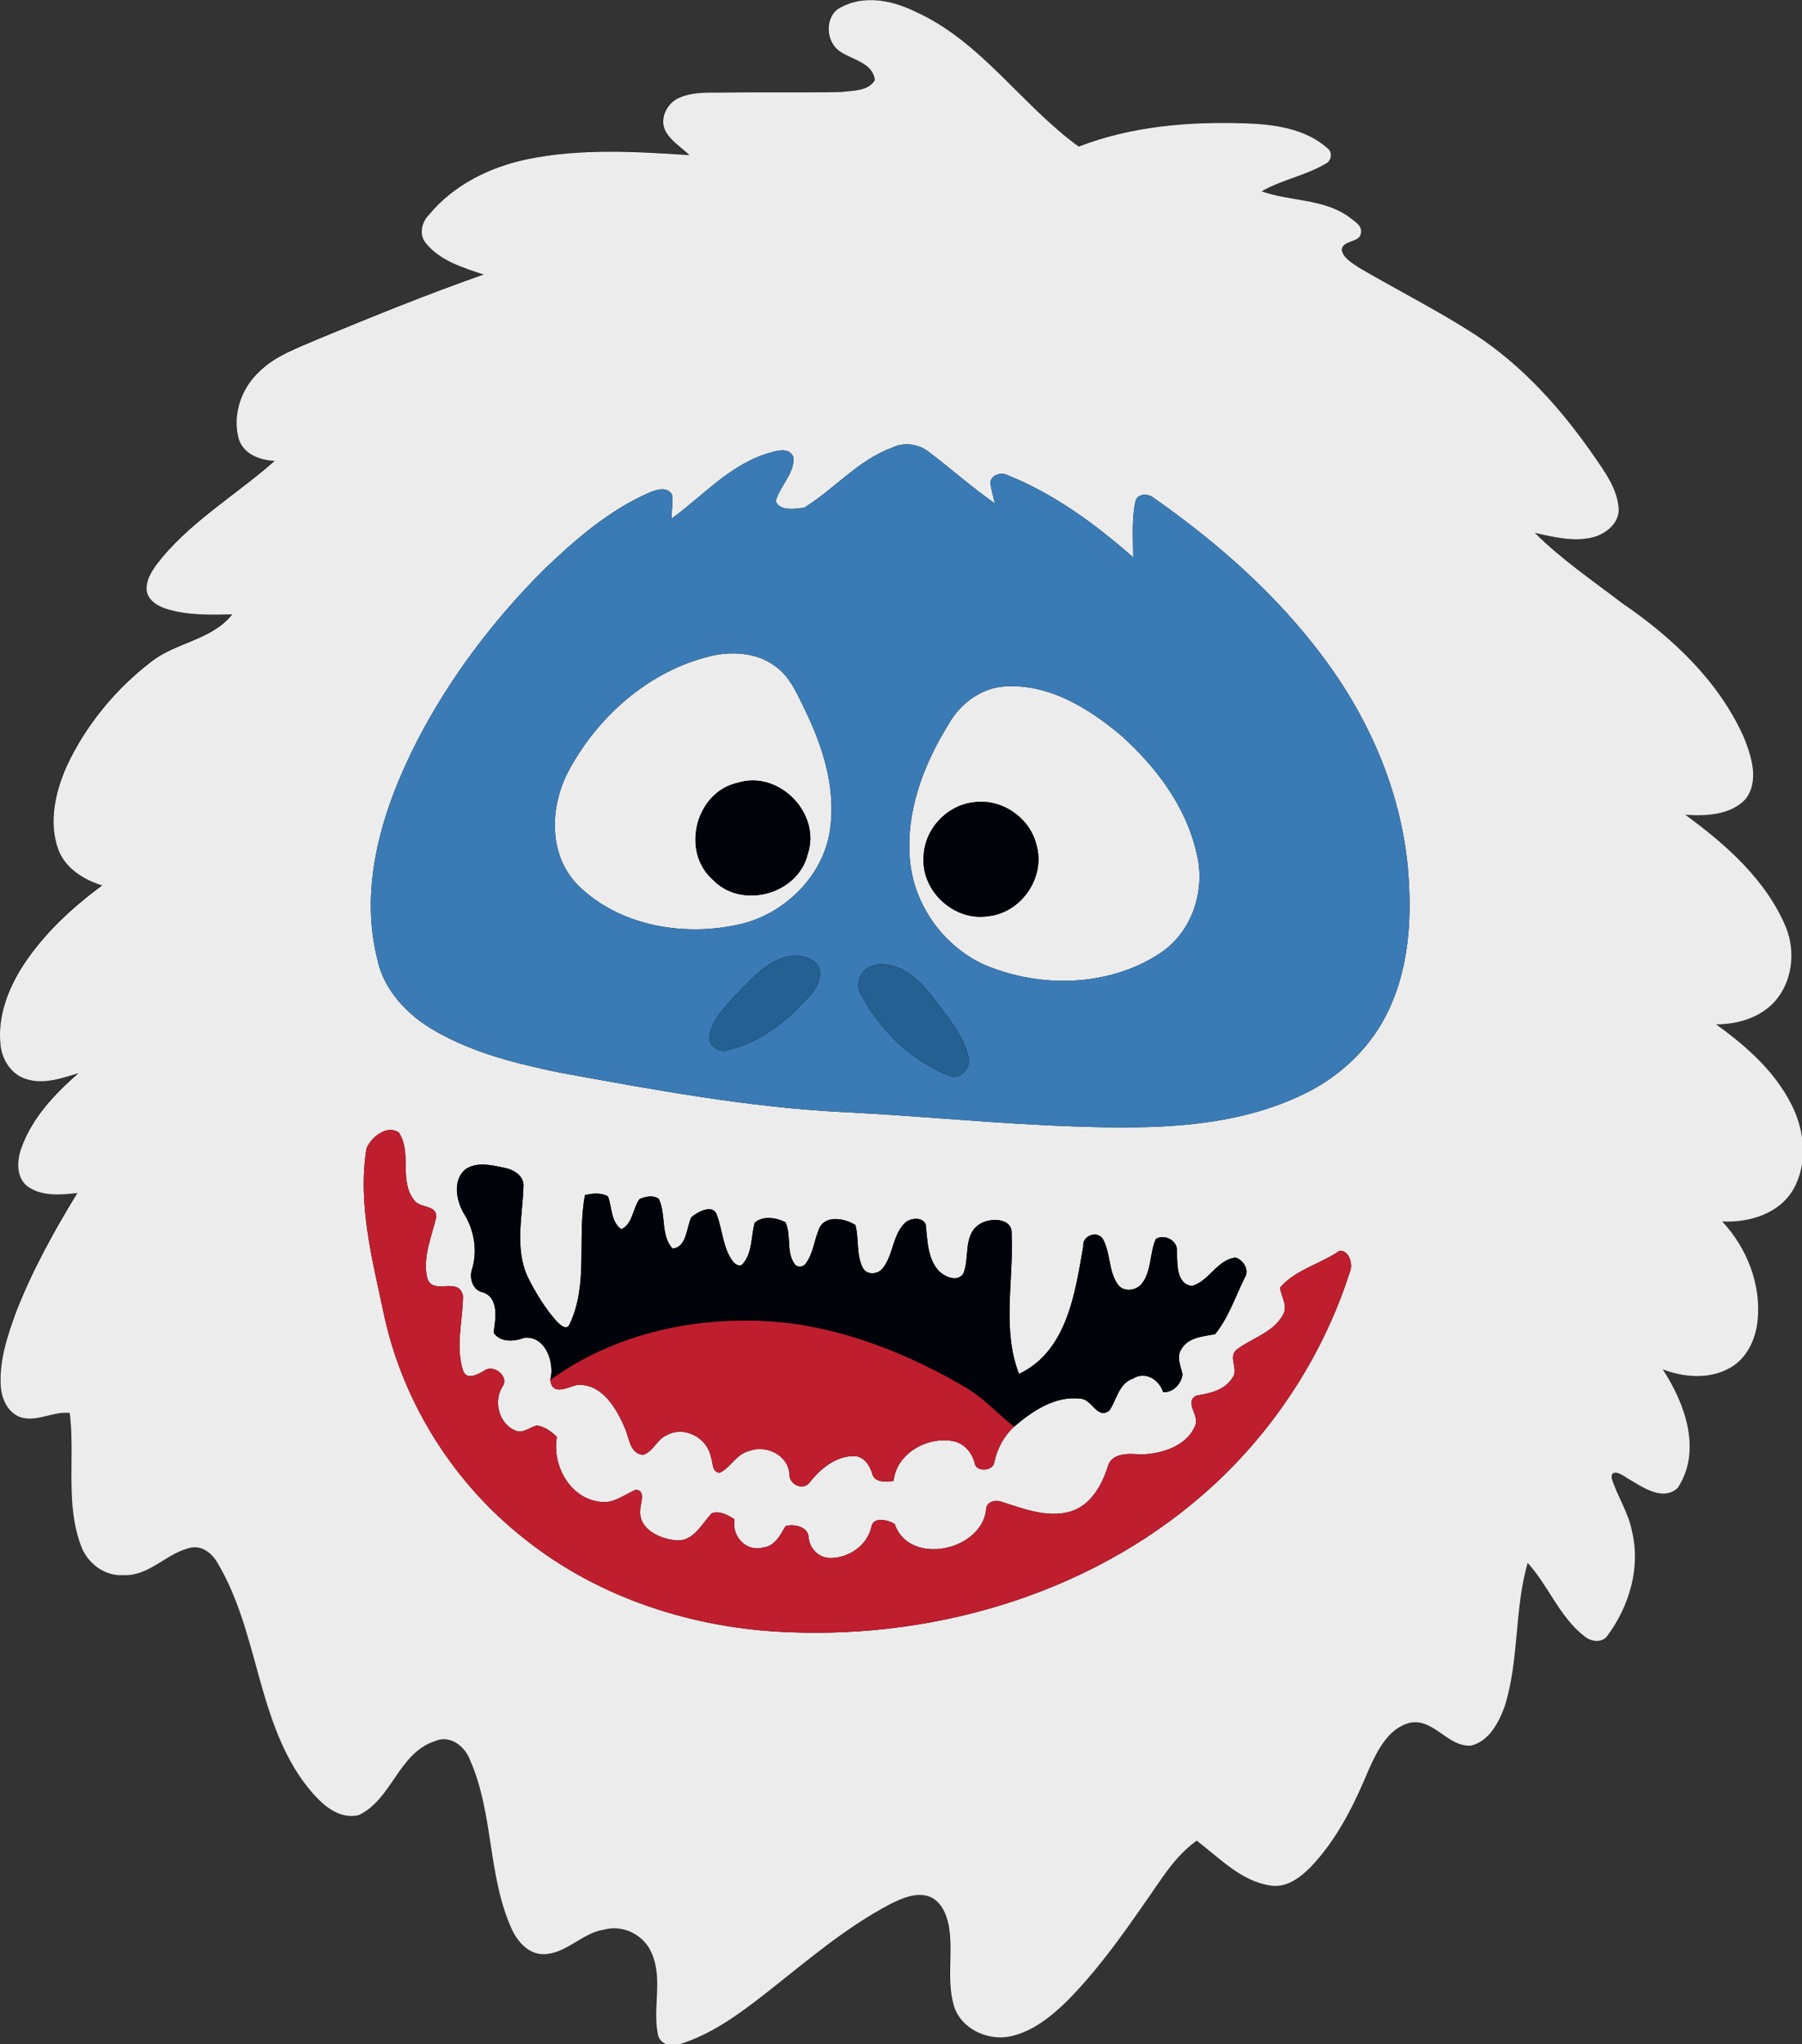 <?xml version="1.0" encoding="UTF-8" standalone="no"?>
<svg
   xmlns:dc="http://purl.org/dc/elements/1.1/"
   xmlns:cc="http://creativecommons.org/ns#"
   xmlns:rdf="http://www.w3.org/1999/02/22-rdf-syntax-ns#"
   xmlns:svg="http://www.w3.org/2000/svg"
   xmlns="http://www.w3.org/2000/svg"
   xmlns:sodipodi="http://sodipodi.sourceforge.net/DTD/sodipodi-0.dtd"
   xmlns:inkscape="http://www.inkscape.org/namespaces/inkscape"
   width="600.818pt"
   height="681.406pt"
   viewBox="0 0 600.818 681.406"
   version="1.1"
   id="svg32"
   sodipodi:docname="Abominable Rudolph Snowman Face 2.svg"
   inkscape:version="0.92.4 (5da689c313, 2019-01-14)">
  <rect x="0" y="0" width="600.818" height="681.406" fill="#333333" stroke="none"/>
  <defs
     id="defs36" />
  <sodipodi:namedview
     pagecolor="#ffffff"
     bordercolor="#666666"
     borderopacity="1"
     objecttolerance="10"
     gridtolerance="10"
     guidetolerance="10"
     inkscape:pageopacity="0"
     inkscape:pageshadow="2"
     inkscape:window-width="640"
     inkscape:window-height="480"
     id="namedview34"
     showgrid="false"
     inkscape:pagecheckerboard="true"
     inkscape:zoom="0.32244069"
     inkscape:cx="-112.09049"
     inkscape:cy="397.97124"
     inkscape:current-layer="svg32" />
  <path
     style="opacity:1;fill:#000000;stroke-width:0.806"
     d="m 290.416,0.002 c -0.335,-0.004 -0.669,-0.002 -1.003,0.007 -3.204,0.09 -6.365,0.821 -9.304,2.419 -5.389,2.763 -5.082,11.318 -0.394,14.548 4.028,2.908 11.133,3.778 11.801,9.683 -2.248,3.73 -7.29,3.448 -11.092,3.947 -12.639,0.282 -25.287,0.008 -37.926,0.177 -5.373,0.153 -11.02,-0.475 -16.087,1.716 -4.1,1.676 -6.775,6.895 -4.705,11.044 1.821,3.424 5.309,5.438 8.008,8.096 -17.891,-1.176 -36.089,-2.271 -53.788,1.33 -12.534,2.57 -24.731,8.514 -32.972,18.527 -2.417,2.401 -3.407,6.437 -1.192,9.304 4.721,5.993 12.438,8.297 19.39,10.625 -18.391,6.444 -36.459,13.768 -54.455,21.219 -7.024,3.101 -14.637,5.574 -20.236,11.076 -6.058,5.526 -9.119,14.46 -6.911,22.451 1.571,5.083 7.113,7.137 11.987,7.33 -12.301,10.899 -26.753,19.406 -37.427,32.086 -2.441,3.021 -5.172,6.332 -5.292,10.408 0.016,3.569 3.415,5.76 6.444,6.743 7.129,2.296 14.742,2.03 22.129,1.901 -6.807,8.611 -18.785,9.272 -27.074,15.837 -11.898,9.159 -21.774,21.17 -28.114,34.816 -3.746,8.539 -6.05,18.536 -2.795,27.598 2.32,6.34 8.475,10.142 14.645,12.052 -10.037,7.379 -19.358,16.023 -26.229,26.495 -5.115,7.886 -8.732,17.303 -7.621,26.841 0.548,4.97 3.794,9.876 8.781,11.246 5.768,1.756 11.649,-0.386 17.159,-2.03 -7.951,6.936 -15.555,14.975 -19.092,25.125 -1.474,4.165 -1.676,9.78 2.263,12.68 4.785,3.327 10.988,2.73 16.466,2.11 -7.709,12.583 -14.878,25.577 -20.3,39.328 -2.932,7.999 -5.768,16.377 -5.22,25.021 0.258,4.366 2.529,9.24 7.065,10.505 5.397,1.353 10.504,-2.216 15.917,-1.572 1.804,14.581 -1.531,29.887 3.665,43.992 2.03,5.905 7.782,10.456 14.194,10.029 8.684,0.459 14.485,-7.508 22.564,-9.151 3.77,-0.757 7.081,1.99 8.821,5.083 13.437,22.523 12.993,50.838 28.323,72.459 4.35,5.808 10.561,13.332 18.689,11.584 11.133,-5.228 13.236,-20.662 25.392,-24.649 5.051,-2.28 10.062,1.674 11.761,6.323 7.854,17.819 5.808,38.401 13.839,56.188 1.949,4.286 5.679,8.548 10.778,8.451 7.556,-0.217 12.688,-7.065 20.034,-8.185 6.308,-1.772 13.364,1.789 15.845,7.814 3.794,8.587 0.234,18.1 2.063,26.978 0.564,3.246 4.309,4.495 7.137,3.423 10.666,-3.271 19.826,-9.972 28.517,-16.763 13.493,-10.561 26.551,-21.951 41.8,-29.967 3.875,-1.901 8.346,-3.964 12.712,-2.61 4.028,1.345 5.936,5.647 6.718,9.513 1.643,8.764 -0.782,17.884 1.651,26.552 2.103,7.895 11.254,12.277 18.939,10.618 7.411,-1.595 13.517,-6.534 18.826,-11.697 12.438,-12.535 22.169,-27.372 32.214,-41.792 3.134,-4.374 6.622,-8.58 11.06,-11.697 7.645,5.768 14.766,13.533 24.723,14.959 5.188,0.773 9.651,-2.586 13.106,-6.033 8.934,-9.256 14.685,-21.024 19.582,-32.786 2.836,-6.187 6.356,-13.486 13.502,-15.403 8.112,-1.708 12.728,8.225 20.582,7.58 5.953,-1.522 9.159,-7.661 11.117,-13.01 4.898,-15.515 3.182,-32.238 7.669,-47.85 6.952,7.661 10.641,18.117 19.043,24.537 2.199,1.764 5.832,2.239 7.604,-0.371 7.218,-9.796 11.053,-22.605 8.129,-34.656 -1.176,-6.299 -4.891,-11.673 -6.784,-17.706 -0.33,-3.553 3.674,-1.168 5.14,-0.072 4.825,2.755 11.721,7.983 16.868,3.295 8.184,-12.43 2.408,-28.187 -4.995,-39.513 7.081,2.691 15.411,3.391 22.242,-0.387 5.687,-3.069 8.708,-9.448 9.353,-15.667 1.329,-12.116 -3.529,-24.393 -11.754,-33.206 8.877,0.427 18.85,-2.49 23.611,-10.569 4.97,-8.595 3.899,-19.55 -0.443,-28.178 -5.574,-11.213 -15.201,-19.745 -25.23,-26.922 7.073,0 14.525,-2.151 19.438,-7.484 6.001,-6.614 7.153,-16.715 3.842,-24.868 -6.598,-15.805 -19.994,-27.559 -33.52,-37.475 6.888,0.451 15.073,0.162 20.099,-5.259 4.559,-6.026 1.965,-14.178 -0.589,-20.502 -8.346,-18.77 -23.861,-33.31 -40.568,-44.733 -9.892,-7.548 -20.275,-14.613 -29.112,-23.417 6.299,1.386 12.905,3.045 19.333,1.482 4.318,-1.144 8.861,-4.672 8.627,-9.57 -0.459,-6.549 -4.512,-12.059 -8.104,-17.296 -10.851,-15.684 -23.811,-30.273 -39.882,-40.753 -12.567,-8.104 -25.956,-14.806 -38.837,-22.378 -2.127,-1.498 -4.906,-2.989 -5.494,-5.728 0.314,-3.504 6.067,-2.231 6.445,-5.711 0.403,-2.61 -2.465,-4.004 -4.173,-5.414 -8.523,-6.042 -19.527,-5.05 -28.977,-8.425 6.775,-3.859 14.654,-5.236 21.356,-9.199 1.982,-0.918 2.416,-3.908 0.563,-5.189 -7.443,-6.606 -17.875,-7.951 -27.437,-8.265 -18.713,-0.62 -37.838,0.942 -55.423,7.749 -19.108,-13.848 -32.488,-35.065 -54.455,-44.958 -4.47,-2.204 -9.55,-3.773 -14.569,-3.836 z"
     id="path164"
     inkscape:connector-curvature="0" />
  <g
     id="g57"
     transform="matrix(0.806,0,0,0.806,-0.789,-60.985)">
    <g
       id="#192033ff" />
    <g
       id="#ffffffff"
       style="fill:#ececec">
      <path
         id="path5"
         d="m 348.7,78.72 c 9.73,-5.29 21.41,-2.92 30.88,1.75 27.27,12.28 43.88,38.62 67.6,55.81 21.83,-8.45 45.57,-10.39 68.8,-9.62 11.87,0.39 24.82,2.06 34.06,10.26 2.3,1.59 1.76,5.3 -0.7,6.44 -8.32,4.92 -18.1,6.63 -26.51,11.42 11.73,4.19 25.39,2.96 35.97,10.46 2.12,1.75 5.68,3.48 5.18,6.72 -0.47,4.32 -7.61,2.74 -8,7.09 0.73,3.4 4.18,5.25 6.82,7.11 15.99,9.4 32.61,17.72 48.21,27.78 19.95,13.01 36.04,31.12 49.51,50.59 4.46,6.5 9.49,13.34 10.06,21.47 0.29,6.08 -5.35,10.46 -10.71,11.88 -7.98,1.94 -16.18,-0.12 -24,-1.84 10.97,10.93 23.86,19.7 36.14,29.07 20.74,14.18 40,32.23 50.36,55.53 3.17,7.85 6.39,17.97 0.73,25.45 -6.24,6.73 -16.4,7.09 -24.95,6.53 16.79,12.31 33.42,26.9 41.61,46.52 4.11,10.12 2.68,22.66 -4.77,30.87 -6.1,6.62 -15.35,9.29 -24.13,9.29 12.45,8.91 24.4,19.5 31.32,33.42 5.39,10.71 6.72,24.31 0.55,34.98 -5.91,10.03 -18.29,13.65 -29.31,13.12 10.21,10.94 16.24,26.18 14.59,41.22 -0.8,7.72 -4.55,15.64 -11.61,19.45 -8.48,4.69 -18.82,3.82 -27.61,0.48 9.19,14.06 16.36,33.62 6.2,49.05 -6.39,5.82 -14.95,-0.67 -20.94,-4.09 -1.82,-1.36 -6.79,-4.32 -6.38,0.09 2.35,7.49 6.96,14.16 8.42,21.98 3.63,14.96 -1.13,30.86 -10.09,43.02 -2.2,3.24 -6.71,2.65 -9.44,0.46 -10.43,-7.97 -15.01,-20.95 -23.64,-30.46 -5.57,19.38 -3.44,40.14 -9.52,59.4 -2.43,6.64 -6.41,14.26 -13.8,16.15 -9.75,0.8 -15.48,-11.53 -25.55,-9.41 -8.87,2.38 -13.24,11.44 -16.76,19.12 -6.08,14.6 -13.22,29.21 -24.31,40.7 -4.29,4.28 -9.83,8.45 -16.27,7.49 -12.36,-1.77 -21.2,-11.41 -30.69,-18.57 -5.51,3.87 -9.84,9.09 -13.73,14.52 -12.47,17.9 -24.55,36.32 -39.99,51.88 -6.59,6.41 -14.17,12.54 -23.37,14.52 -9.54,2.06 -20.9,-3.38 -23.51,-13.18 -3.02,-10.76 -0.01,-22.08 -2.05,-32.96 -0.97,-4.8 -3.34,-10.14 -8.34,-11.81 -5.42,-1.68 -10.97,0.88 -15.78,3.24 -18.93,9.95 -35.14,24.09 -51.89,37.2 -10.79,8.43 -22.16,16.75 -35.4,20.81 -3.51,1.33 -8.16,-0.22 -8.86,-4.25 -2.27,-11.02 2.15,-22.83 -2.56,-33.49 -3.08,-7.48 -11.84,-11.9 -19.67,-9.7 -9.12,1.39 -15.49,9.89 -24.87,10.16 -6.33,0.12 -10.96,-5.17 -13.38,-10.49 -9.97,-22.08 -7.43,-47.63 -17.18,-69.75 -2.11,-5.77 -8.33,-10.68 -14.6,-7.85 -15.09,4.95 -17.7,24.11 -31.52,30.6 -10.09,2.17 -17.8,-7.17 -23.2,-14.38 -19.03,-26.84 -18.48,-61.99 -35.16,-89.95 -2.16,-3.84 -6.27,-7.25 -10.95,-6.31 -10.03,2.04 -17.23,11.93 -28.01,11.36 -7.96,0.53 -15.1,-5.12 -17.62,-12.45 -6.45,-17.51 -2.31,-36.51 -4.55,-54.61 -6.72,-0.8 -13.06,3.63 -19.76,1.95 -5.63,-1.57 -8.45,-7.62 -8.77,-13.04 -0.68,-10.73 2.84,-21.13 6.48,-31.06 6.73,-17.07 15.63,-33.2 25.2,-48.82 -6.8,0.77 -14.5,1.51 -20.44,-2.62 -4.89,-3.6 -4.64,-10.57 -2.81,-15.74 4.39,-12.6 13.83,-22.58 23.7,-31.19 -6.84,2.04 -14.14,4.7 -21.3,2.52 -6.19,-1.7 -10.22,-7.79 -10.9,-13.96 -1.38,-11.84 3.11,-23.53 9.46,-33.32 8.53,-13 20.1,-23.73 32.56,-32.89 -7.66,-2.37 -15.3,-7.09 -18.18,-14.96 -4.04,-11.25 -1.18,-23.66 3.47,-34.26 7.87,-16.94 20.13,-31.85 34.9,-43.22 10.29,-8.15 25.16,-8.97 33.61,-19.66 -9.17,0.16 -18.62,0.49 -27.47,-2.36 -3.76,-1.22 -7.98,-3.94 -8,-8.37 0.15,-5.06 3.54,-9.17 6.57,-12.92 13.25,-15.74 31.19,-26.3 46.46,-39.83 -6.05,-0.24 -12.93,-2.79 -14.88,-9.1 -2.74,-9.92 1.06,-21.01 8.58,-27.87 6.95,-6.83 16.4,-9.9 25.12,-13.75 22.34,-9.25 44.77,-18.34 67.6,-26.34 -8.63,-2.89 -18.21,-5.75 -24.07,-13.19 -2.75,-3.56 -1.52,-8.57 1.48,-11.55 10.23,-12.43 25.37,-19.81 40.93,-23 21.97,-4.47 44.56,-3.11 66.77,-1.65 -3.35,-3.3 -7.68,-5.8 -9.94,-10.05 -2.57,-5.15 0.75,-11.63 5.84,-13.71 6.29,-2.72 13.3,-1.94 19.97,-2.13 15.69,-0.21 31.39,0.13 47.08,-0.22 4.72,-0.62 10.98,-0.27 13.77,-4.9 -0.83,-7.33 -9.65,-8.41 -14.65,-12.02 -5.82,-4.01 -6.2,-14.63 0.49,-18.06 m 21.15,182.16 c -13.98,5.17 -23.71,17.04 -36.13,24.71 -3.72,0.59 -10.12,1.59 -11.84,-2.63 1.57,-6.14 7.6,-11.19 7.38,-17.92 -1.18,-4.24 -6.22,-3.24 -9.39,-2.26 -16.4,4.46 -27.85,17.79 -41.15,27.44 -0.01,-3.35 0.81,-6.74 0.23,-10.06 -2.06,-3.47 -6.6,-1.97 -9.55,-0.68 -16.74,7.36 -30.74,19.57 -43.8,32.14 -20.57,20.65 -38.43,44.17 -51.86,70.08 -14.11,27.43 -24.38,59.43 -16.75,90.3 2.65,13.19 12.61,23.56 23.99,30.03 15.92,9.19 34.02,13.62 51.88,17.29 38.78,7.05 77.67,14.32 117.12,16.28 32.07,1.57 64.04,4.91 96.15,5.94 31.88,1.08 65.38,0.76 94.64,-13.63 15.17,-7.37 27.96,-19.76 34.97,-35.19 8.43,-18.24 9.36,-38.93 7.58,-58.65 -2.98,-31.21 -15.87,-60.92 -34.47,-85.95 -19.33,-26.11 -43.96,-47.89 -70.48,-66.45 -2.23,-1.93 -6.63,-2.12 -7.66,1.17 -1.66,7.63 -0.99,15.55 -0.99,23.31 -15.54,-13.68 -32.54,-26.17 -51.86,-33.94 -2.61,-1.33 -6.47,-0.38 -7.2,2.73 0.23,3.05 1.23,5.97 1.9,8.94 -9.62,-6.73 -18.41,-14.56 -27.76,-21.63 -4.29,-3.15 -10.17,-3.73 -14.95,-1.37 M 152.58,550.6 c -3.8,23.66 2.75,47.25 7.57,70.27 8.1,35.88 28.92,68.53 57.84,91.22 30.72,24.54 69.91,37.09 108.95,38.58 63.38,2.75 128.91,-17.37 176,-60.76 26.17,-24.12 46.01,-55.1 56.7,-89.06 0.89,-3.07 -0.82,-8.18 -4.52,-7.91 -7.89,5.44 -18.53,7.93 -24.65,15.27 0.52,3.76 3.48,7.62 1.13,11.41 -4.06,7.17 -12.63,9.43 -18.9,14.07 -4.05,3.14 1,8.32 -2.02,11.95 -3.18,5 -9.32,6.3 -14.74,7.16 -5.43,2.77 1.56,8.3 -0.6,12.52 -3.47,8.51 -13.9,11.61 -22.34,11.86 -4.81,-0.4 -12.28,-0.86 -13.77,5.1 -2.51,7.73 -7.1,15.97 -15.4,18.49 -9.64,2.77 -19.43,-1.13 -28.55,-4.03 -2.58,-0.99 -6.38,-0.03 -6.37,3.28 -1.94,17.09 -31.85,23.48 -37.86,5.87 -2.84,-1.71 -8.97,-3.22 -9.67,1.48 -1.81,7.68 -9.72,12.91 -17.42,12.6 -4.44,-0.17 -8.06,-4.01 -8.47,-8.35 -0.1,-4.61 -5.89,-5.78 -9.52,-4.84 -2.21,3.7 -4.38,8.26 -9.24,8.87 -7.11,2 -13.2,-4.72 -11.89,-11.64 -2.71,-1.75 -6.2,-3.72 -9.43,-2.51 -4.1,4.34 -7.43,11.51 -14.38,11.22 -6.83,-0.46 -16.03,-4.54 -15.21,-12.7 0.06,-2.64 2.48,-7.99 -1.82,-8.24 -4.82,1.99 -9.26,5.93 -14.9,4.95 -12.43,-1.43 -19.83,-15.18 -17.75,-26.82 -2.33,-2.23 -5.06,-4.35 -8.37,-4.71 -2.97,0.8 -5.81,3.53 -9.04,2.01 -6.74,-3.01 -8.92,-12.21 -5.02,-18.27 2.77,-4.06 -3.82,-9.24 -7.5,-6.48 -2.63,1.51 -7.36,4.32 -8.89,0 -3.24,-10.02 -0.08,-20.67 -0.02,-30.85 -1.78,-8.43 -12.58,0.19 -14.81,-7.45 -1.99,-8.57 1.84,-16.98 3.75,-25.19 0.14,-5.27 -7.06,-3.49 -9.3,-7.15 -6.18,-8.04 -0.69,-19.52 -6.18,-27.77 -4.94,-3.4 -11.46,1.92 -13.39,6.55 m 40.8,8.74 c -5.17,4.51 -3.67,12.63 -0.65,17.97 4.32,6.75 5.88,15.25 3.6,23 -1.43,3.76 0.16,9.11 4.55,9.86 6.71,2.48 5.03,11.06 4.3,16.63 2.75,4.22 8.67,3.65 12.81,2.08 8.77,-0.7 12.5,10.36 10.63,17.47 0.67,6.61 6.9,3.2 10.8,2.14 10.14,-1.04 16.36,9.15 19.79,17.24 2.12,4.03 1.97,11.07 7.78,11.6 4.37,-1.33 5.77,-6.67 10.07,-8.25 7.11,-3.79 16.43,1.23 17.94,8.95 0.98,2.25 0.38,6.71 3.78,6.68 4.56,-2.22 6.83,-7.75 12.07,-8.97 7.07,-2.68 16.15,1.62 16.71,9.63 -0.23,4.18 5.57,6.93 8.27,3.47 4.41,-5.67 10.71,-10.89 18.22,-11.02 4.18,-0.05 6.68,3.74 7.76,7.33 0.95,3.85 5.77,3.34 8.83,2.98 1.11,-11.39 13.93,-18.49 24.52,-16.49 4.64,0.82 7.97,4.79 9.04,9.24 0.7,3.78 7.79,3.16 8.11,-0.55 1.19,-5.59 3.91,-10.74 8.14,-14.62 7.55,-6.49 17.05,-12.91 27.49,-11.61 4.79,0.15 6.94,8.9 12.01,4.83 3.02,-4.48 3.81,-11.09 9.72,-13.15 5.06,-3.16 10.81,0.39 12.43,5.57 4.11,0.42 7.64,-3.48 8.05,-7.33 -0.71,-3.39 -2.66,-7.17 -0.46,-10.43 2.83,-4.91 8.97,-5.23 13.92,-6.15 5.62,-6.89 8.39,-15.61 12.34,-23.5 2.01,-3.09 -0.82,-7.43 -3.93,-8.18 -7.62,0.93 -10.85,9.74 -17.99,11.73 -6.72,-0.93 -5.92,-9.51 -6.22,-14.55 0.34,-4.37 -5.4,-7.08 -8.7,-4.86 -2.62,5.86 -1.68,13.03 -5.71,18.34 -2.32,3.16 -7.89,3.79 -10.16,0.24 -3.81,-5.58 -2.8,-12.97 -6.13,-18.74 -2.36,-3.48 -8.51,-1.14 -8.01,3.07 -3.36,19.31 -6.69,43.5 -26.6,52.87 -7.15,-18.53 -2.15,-38.63 -3.05,-57.87 0.46,-6.99 -9.3,-6.78 -13.45,-3.93 -6.74,4.62 -3.77,13.86 -6.57,20.41 -2.45,3.48 -7.42,1.33 -9.92,-1.01 -4.9,-5.16 -4.83,-12.77 -5.6,-19.39 -1.32,-3.29 -6.27,-2.75 -8.51,-0.72 -5.26,5.02 -4.8,13.26 -9.26,18.81 -1.94,2.58 -6.54,2.99 -8.2,-0.1 -2.87,-5.49 -1.55,-11.95 -3.1,-17.78 -4.27,-2.72 -12.52,-4.34 -14.99,1.48 -2.07,4.74 -2.42,10.26 -5.58,14.5 -1.12,1.53 -3.5,1.73 -4.63,0.1 -3.55,-5.04 -1.21,-11.9 -3.75,-17.21 -3.66,-1.93 -9.49,-2.84 -12.72,0.22 -1.56,5.61 -0.87,12.27 -4.88,16.95 -1.41,1.65 -3.44,0.03 -4.35,-1.28 -3.93,-5.49 -4.06,-12.52 -6.34,-18.68 -1.4,-5.05 -7.93,-1.6 -10.58,0.64 -2.17,4.2 -1.79,12.47 -7.84,13.02 -5.03,-5.53 -2.57,-14.08 -5.68,-20.55 -2.32,-1.71 -5.55,-0.97 -7.99,0.09 -2.76,3.91 -2.82,10.27 -7.49,12.49 -4.37,-3.08 -3.84,-9.08 -5.54,-13.59 -2.89,-1.68 -6.38,-1.27 -9.5,-0.57 -3.44,17.7 1.67,36.94 -6.53,53.74 -1.25,2.25 -3.73,-0.08 -4.91,-1.21 -5.02,-5.55 -8.96,-12.03 -12.29,-18.7 -5.42,-11.81 -2.12,-24.96 -1.73,-37.36 0.28,-4.57 -4.21,-7.08 -8.11,-7.79 -5.19,-1.05 -11.35,-2.6 -16.03,0.77 z"
         inkscape:connector-curvature="0"
         style="opacity:1;fill:#ececec" />
      <path
         id="path7"
         d="m 297.36,346.46 c 8.09,-1.35 16.97,-0.54 23.79,4.37 6.87,4.52 9.84,12.52 13.37,19.56 7.17,15.04 12.33,31.91 9.78,48.7 -2.76,18.47 -17.92,33.65 -35.67,38.43 -23.3,5.86 -50.87,1.63 -68.47,-15.66 C 227.27,428.91 228.37,407.97 237,393 c 12.59,-22.67 34.61,-41.31 60.36,-46.54 m 8.94,52.91 c -17.39,3.68 -23.81,28.13 -10.59,39.94 11.77,12.59 35.24,6.38 39.36,-10.32 5.78,-16.78 -11.83,-34.86 -28.77,-29.62 z"
         inkscape:connector-curvature="0"
         style="opacity:1;fill:#ececec" />
      <path
         id="path9"
         d="m 416.43,359.54 c 18.34,-1.27 35.07,9.08 48.55,20.49 14.24,12.85 26.47,29.02 30.88,47.98 4.13,15.59 -1.69,33.51 -15.58,42.26 -21.06,13.6 -49.24,14.07 -71.99,4.44 -17.11,-7.7 -29.47,-25.06 -30.93,-43.79 -1.69,-19.72 5.68,-39.08 15.93,-55.6 4.73,-8.5 13.25,-15.01 23.14,-15.78 m -12.08,47.87 c -11.4,0.92 -21.01,11.09 -21.3,22.52 -1.11,14.12 12.58,26.81 26.58,24.64 13.75,-1.3 24,-16.14 20.09,-29.47 -2.62,-11.06 -14.07,-19.09 -25.37,-17.69 z"
         inkscape:connector-curvature="0"
         style="opacity:1;fill:#ececec" />
    </g>
    <g
       id="#3a7bb5ff">
      <path
         id="path12"
         d="m 369.85,260.88 c 4.78,-2.36 10.66,-1.78 14.95,1.37 9.35,7.07 18.14,14.9 27.76,21.63 -0.67,-2.97 -1.67,-5.89 -1.9,-8.94 0.73,-3.11 4.59,-4.06 7.2,-2.73 19.32,7.77 36.32,20.26 51.86,33.94 0,-7.76 -0.67,-15.68 0.99,-23.31 1.03,-3.29 5.43,-3.1 7.66,-1.17 26.52,18.56 51.15,40.34 70.48,66.45 18.6,25.03 31.49,54.74 34.47,85.95 1.78,19.72 0.85,40.41 -7.58,58.65 -7.01,15.43 -19.8,27.82 -34.97,35.19 -29.26,14.39 -62.76,14.71 -94.64,13.63 -32.11,-1.03 -64.08,-4.37 -96.15,-5.94 -39.45,-1.96 -78.34,-9.23 -117.12,-16.28 -17.86,-3.67 -35.96,-8.1 -51.88,-17.29 -11.38,-6.47 -21.34,-16.84 -23.99,-30.03 -7.63,-30.87 2.64,-62.87 16.75,-90.3 13.43,-25.91 31.29,-49.43 51.86,-70.08 13.06,-12.57 27.06,-24.78 43.8,-32.14 2.95,-1.29 7.49,-2.79 9.55,0.68 0.58,3.32 -0.24,6.71 -0.23,10.06 13.3,-9.65 24.75,-22.98 41.15,-27.44 3.17,-0.98 8.21,-1.98 9.39,2.26 0.22,6.73 -5.81,11.78 -7.38,17.92 1.72,4.22 8.12,3.22 11.84,2.63 12.42,-7.67 22.15,-19.54 36.13,-24.71 m -72.49,85.58 c -25.75,5.23 -47.77,23.87 -60.36,46.54 -8.63,14.97 -9.73,35.91 3.16,48.86 17.6,17.29 45.17,21.52 68.47,15.66 17.75,-4.78 32.91,-19.96 35.67,-38.43 2.55,-16.79 -2.61,-33.66 -9.78,-48.7 -3.53,-7.04 -6.5,-15.04 -13.37,-19.56 -6.82,-4.91 -15.7,-5.72 -23.79,-4.37 m 119.07,13.08 c -9.89,0.77 -18.41,7.28 -23.14,15.78 -10.25,16.52 -17.62,35.88 -15.93,55.6 1.46,18.73 13.82,36.09 30.93,43.79 22.75,9.63 50.93,9.16 71.99,-4.44 13.89,-8.75 19.71,-26.67 15.58,-42.26 -4.41,-18.96 -16.64,-35.13 -30.88,-47.98 -13.48,-11.41 -30.21,-21.76 -48.55,-20.49 m -90.11,111.82 c -9.39,2.37 -15.48,10.44 -22.08,16.89 -4.09,4.73 -8.94,9.64 -9.83,16.11 -0.36,3.94 3.94,6.84 7.59,5.58 12.03,-2.75 22.47,-10.24 30.82,-19.12 3.9,-3.8 8.6,-8.77 7.07,-14.7 -2.18,-5.03 -8.81,-5.9 -13.57,-4.76 m 38.08,3.15 c -6.06,0.29 -10.62,6.84 -7.32,12.39 7.77,14.82 20.68,27.27 36.28,33.59 4.98,2.25 9.6,-3.38 8.18,-8.09 -2.24,-9.13 -8.81,-16.29 -14.19,-23.73 -5.48,-7.2 -13.14,-14.92 -22.95,-14.16 z"
         inkscape:connector-curvature="0"
         style="opacity:1;fill:#3a7bb5" />
    </g>
    <g
       id="#00030aff">
      <path
         id="path15"
         d="m 306.3,399.37 c 16.94,-5.24 34.55,12.84 28.77,29.62 -4.12,16.7 -27.59,22.91 -39.36,10.32 -13.22,-11.81 -6.8,-36.26 10.59,-39.94 z"
         inkscape:connector-curvature="0"
         style="opacity:1;fill:#00030a" />
      <path
         id="path17"
         d="m 404.35,407.41 c 11.3,-1.4 22.75,6.63 25.37,17.69 3.91,13.33 -6.34,28.17 -20.09,29.47 -14,2.17 -27.69,-10.52 -26.58,-24.64 0.29,-11.43 9.9,-21.6 21.3,-22.52 z"
         inkscape:connector-curvature="0"
         style="opacity:1;fill:#00030a" />
      <path
         id="path19"
         d="m 193.38,559.34 c 4.68,-3.37 10.84,-1.82 16.03,-0.77 3.9,0.71 8.39,3.22 8.11,7.79 -0.39,12.4 -3.69,25.55 1.73,37.36 3.33,6.67 7.27,13.15 12.29,18.7 1.18,1.13 3.66,3.46 4.91,1.21 8.2,-16.8 3.09,-36.04 6.53,-53.74 3.12,-0.7 6.61,-1.11 9.5,0.57 1.7,4.51 1.17,10.51 5.54,13.59 4.67,-2.22 4.73,-8.58 7.49,-12.49 2.44,-1.06 5.67,-1.8 7.99,-0.09 3.11,6.47 0.65,15.02 5.68,20.55 6.05,-0.55 5.67,-8.82 7.84,-13.02 2.65,-2.24 9.18,-5.69 10.58,-0.64 2.28,6.16 2.41,13.19 6.34,18.68 0.91,1.31 2.94,2.93 4.35,1.28 4.01,-4.68 3.32,-11.34 4.88,-16.95 3.23,-3.06 9.06,-2.15 12.72,-0.22 2.54,5.31 0.2,12.17 3.75,17.21 1.13,1.63 3.51,1.43 4.63,-0.1 3.16,-4.24 3.51,-9.76 5.58,-14.5 2.47,-5.82 10.72,-4.2 14.99,-1.48 1.55,5.83 0.23,12.29 3.1,17.78 1.66,3.09 6.26,2.68 8.2,0.1 4.46,-5.55 4,-13.79 9.26,-18.81 2.24,-2.03 7.19,-2.57 8.51,0.72 0.77,6.62 0.7,14.23 5.6,19.39 2.5,2.34 7.47,4.49 9.92,1.01 2.8,-6.55 -0.17,-15.79 6.57,-20.41 4.15,-2.85 13.91,-3.06 13.45,3.93 0.9,19.24 -4.1,39.34 3.05,57.87 19.91,-9.37 23.24,-33.56 26.6,-52.87 -0.5,-4.21 5.65,-6.55 8.01,-3.07 3.33,5.77 2.32,13.16 6.13,18.74 2.27,3.55 7.84,2.92 10.16,-0.24 4.03,-5.31 3.09,-12.48 5.71,-18.34 3.3,-2.22 9.04,0.49 8.7,4.86 0.3,5.04 -0.5,13.62 6.22,14.55 7.14,-1.99 10.37,-10.8 17.99,-11.73 3.11,0.75 5.94,5.09 3.93,8.18 -3.95,7.89 -6.72,16.61 -12.34,23.5 -4.95,0.92 -11.09,1.24 -13.92,6.15 -2.2,3.26 -0.25,7.04 0.46,10.43 -0.41,3.85 -3.94,7.75 -8.05,7.33 -1.62,-5.18 -7.37,-8.73 -12.43,-5.57 -5.91,2.06 -6.7,8.67 -9.72,13.15 -5.07,4.07 -7.22,-4.68 -12.01,-4.83 -10.44,-1.3 -19.94,5.12 -27.49,11.61 -7.1,-5.63 -13.21,-12.53 -21.23,-16.95 -21.36,-12.38 -44.73,-21.92 -69.26,-25.56 -35,-4.65 -72.42,2.2 -101.34,23.15 1.87,-7.11 -1.86,-18.17 -10.63,-17.47 -4.14,1.57 -10.06,2.14 -12.81,-2.08 0.73,-5.57 2.41,-14.15 -4.3,-16.63 -4.39,-0.75 -5.98,-6.1 -4.55,-9.86 2.28,-7.75 0.72,-16.25 -3.6,-23 -3.02,-5.34 -4.52,-13.46 0.65,-17.97 z"
         inkscape:connector-curvature="0"
         style="opacity:1;fill:#00030a" />
    </g>
    <g
       id="#246092ff">
      <path
         id="path22"
         d="m 326.32,471.36 c 4.76,-1.14 11.39,-0.27 13.57,4.76 1.53,5.93 -3.17,10.9 -7.07,14.7 -8.35,8.88 -18.79,16.37 -30.82,19.12 -3.65,1.26 -7.95,-1.64 -7.59,-5.58 0.89,-6.47 5.74,-11.38 9.83,-16.11 6.6,-6.45 12.69,-14.52 22.08,-16.89 z"
         inkscape:connector-curvature="0"
         style="opacity:1;fill:#246092" />
      <path
         id="path24"
         d="m 364.4,474.51 c 9.81,-0.76 17.47,6.96 22.95,14.16 5.38,7.44 11.95,14.6 14.19,23.73 1.42,4.71 -3.2,10.34 -8.18,8.09 -15.6,-6.32 -28.51,-18.77 -36.28,-33.59 -3.3,-5.55 1.26,-12.1 7.32,-12.39 z"
         inkscape:connector-curvature="0"
         style="opacity:1;fill:#246092" />
    </g>
    <g
       id="#bf1e2eff">
      <path
         id="path27"
         d="m 152.58,550.6 c 1.93,-4.63 8.45,-9.95 13.39,-6.55 5.49,8.25 0,19.73 6.18,27.77 2.24,3.66 9.44,1.88 9.3,7.15 -1.91,8.21 -5.74,16.62 -3.75,25.19 2.23,7.64 13.03,-0.98 14.81,7.45 -0.06,10.18 -3.22,20.83 0.02,30.85 1.53,4.32 6.26,1.51 8.89,0 3.68,-2.76 10.27,2.42 7.5,6.48 -3.9,6.06 -1.72,15.26 5.02,18.27 3.23,1.52 6.07,-1.21 9.04,-2.01 3.31,0.36 6.04,2.48 8.37,4.71 -2.08,11.64 5.32,25.39 17.75,26.82 5.64,0.98 10.08,-2.96 14.9,-4.95 4.3,0.25 1.88,5.6 1.82,8.24 -0.82,8.16 8.38,12.24 15.21,12.7 6.95,0.29 10.28,-6.88 14.38,-11.22 3.23,-1.21 6.72,0.76 9.43,2.51 -1.31,6.92 4.78,13.64 11.89,11.64 4.86,-0.61 7.03,-5.17 9.24,-8.87 3.63,-0.94 9.42,0.23 9.52,4.84 0.41,4.34 4.03,8.18 8.47,8.35 7.7,0.31 15.61,-4.92 17.42,-12.6 0.7,-4.7 6.83,-3.19 9.67,-1.48 6.01,17.61 35.92,11.22 37.86,-5.87 -0.01,-3.31 3.79,-4.27 6.37,-3.28 9.12,2.9 18.91,6.8 28.55,4.03 8.3,-2.52 12.89,-10.76 15.4,-18.49 1.49,-5.96 8.96,-5.5 13.77,-5.1 8.44,-0.25 18.87,-3.35 22.34,-11.86 2.16,-4.22 -4.83,-9.75 0.6,-12.52 5.42,-0.86 11.56,-2.16 14.74,-7.16 3.02,-3.63 -2.03,-8.81 2.02,-11.95 6.27,-4.64 14.84,-6.9 18.9,-14.07 2.35,-3.79 -0.61,-7.65 -1.13,-11.41 6.12,-7.34 16.76,-9.83 24.65,-15.27 3.7,-0.27 5.41,4.84 4.52,7.91 -10.69,33.96 -30.53,64.94 -56.7,89.06 -47.09,43.39 -112.62,63.51 -176,60.76 -39.04,-1.49 -78.23,-14.04 -108.95,-38.58 -28.92,-22.69 -49.74,-55.34 -57.84,-91.22 -4.82,-23.02 -11.37,-46.61 -7.57,-70.27 z"
         inkscape:connector-curvature="0"
         style="opacity:1;fill:#bf1e2e" />
      <path
         id="path29"
         d="m 228.62,646.35 c 28.92,-20.95 66.34,-27.8 101.34,-23.15 24.53,3.64 47.9,13.18 69.26,25.56 8.02,4.42 14.13,11.32 21.23,16.95 -4.23,3.88 -6.95,9.03 -8.14,14.62 -0.32,3.71 -7.41,4.33 -8.11,0.55 -1.07,-4.45 -4.4,-8.42 -9.04,-9.24 -10.59,-2 -23.41,5.1 -24.52,16.49 -3.06,0.36 -7.88,0.87 -8.83,-2.98 -1.08,-3.59 -3.58,-7.38 -7.76,-7.33 -7.51,0.13 -13.81,5.35 -18.22,11.02 -2.7,3.46 -8.5,0.71 -8.27,-3.47 -0.56,-8.01 -9.64,-12.31 -16.71,-9.63 -5.24,1.22 -7.51,6.75 -12.07,8.97 -3.4,0.03 -2.8,-4.43 -3.78,-6.68 -1.51,-7.72 -10.83,-12.74 -17.94,-8.95 -4.3,1.58 -5.7,6.92 -10.07,8.25 -5.81,-0.53 -5.66,-7.57 -7.78,-11.6 -3.43,-8.09 -9.65,-18.28 -19.79,-17.24 -3.9,1.06 -10.13,4.47 -10.8,-2.14 z"
         inkscape:connector-curvature="0"
         style="opacity:1;fill:#bf1e2e" />
    </g>
  </g>
</svg>
